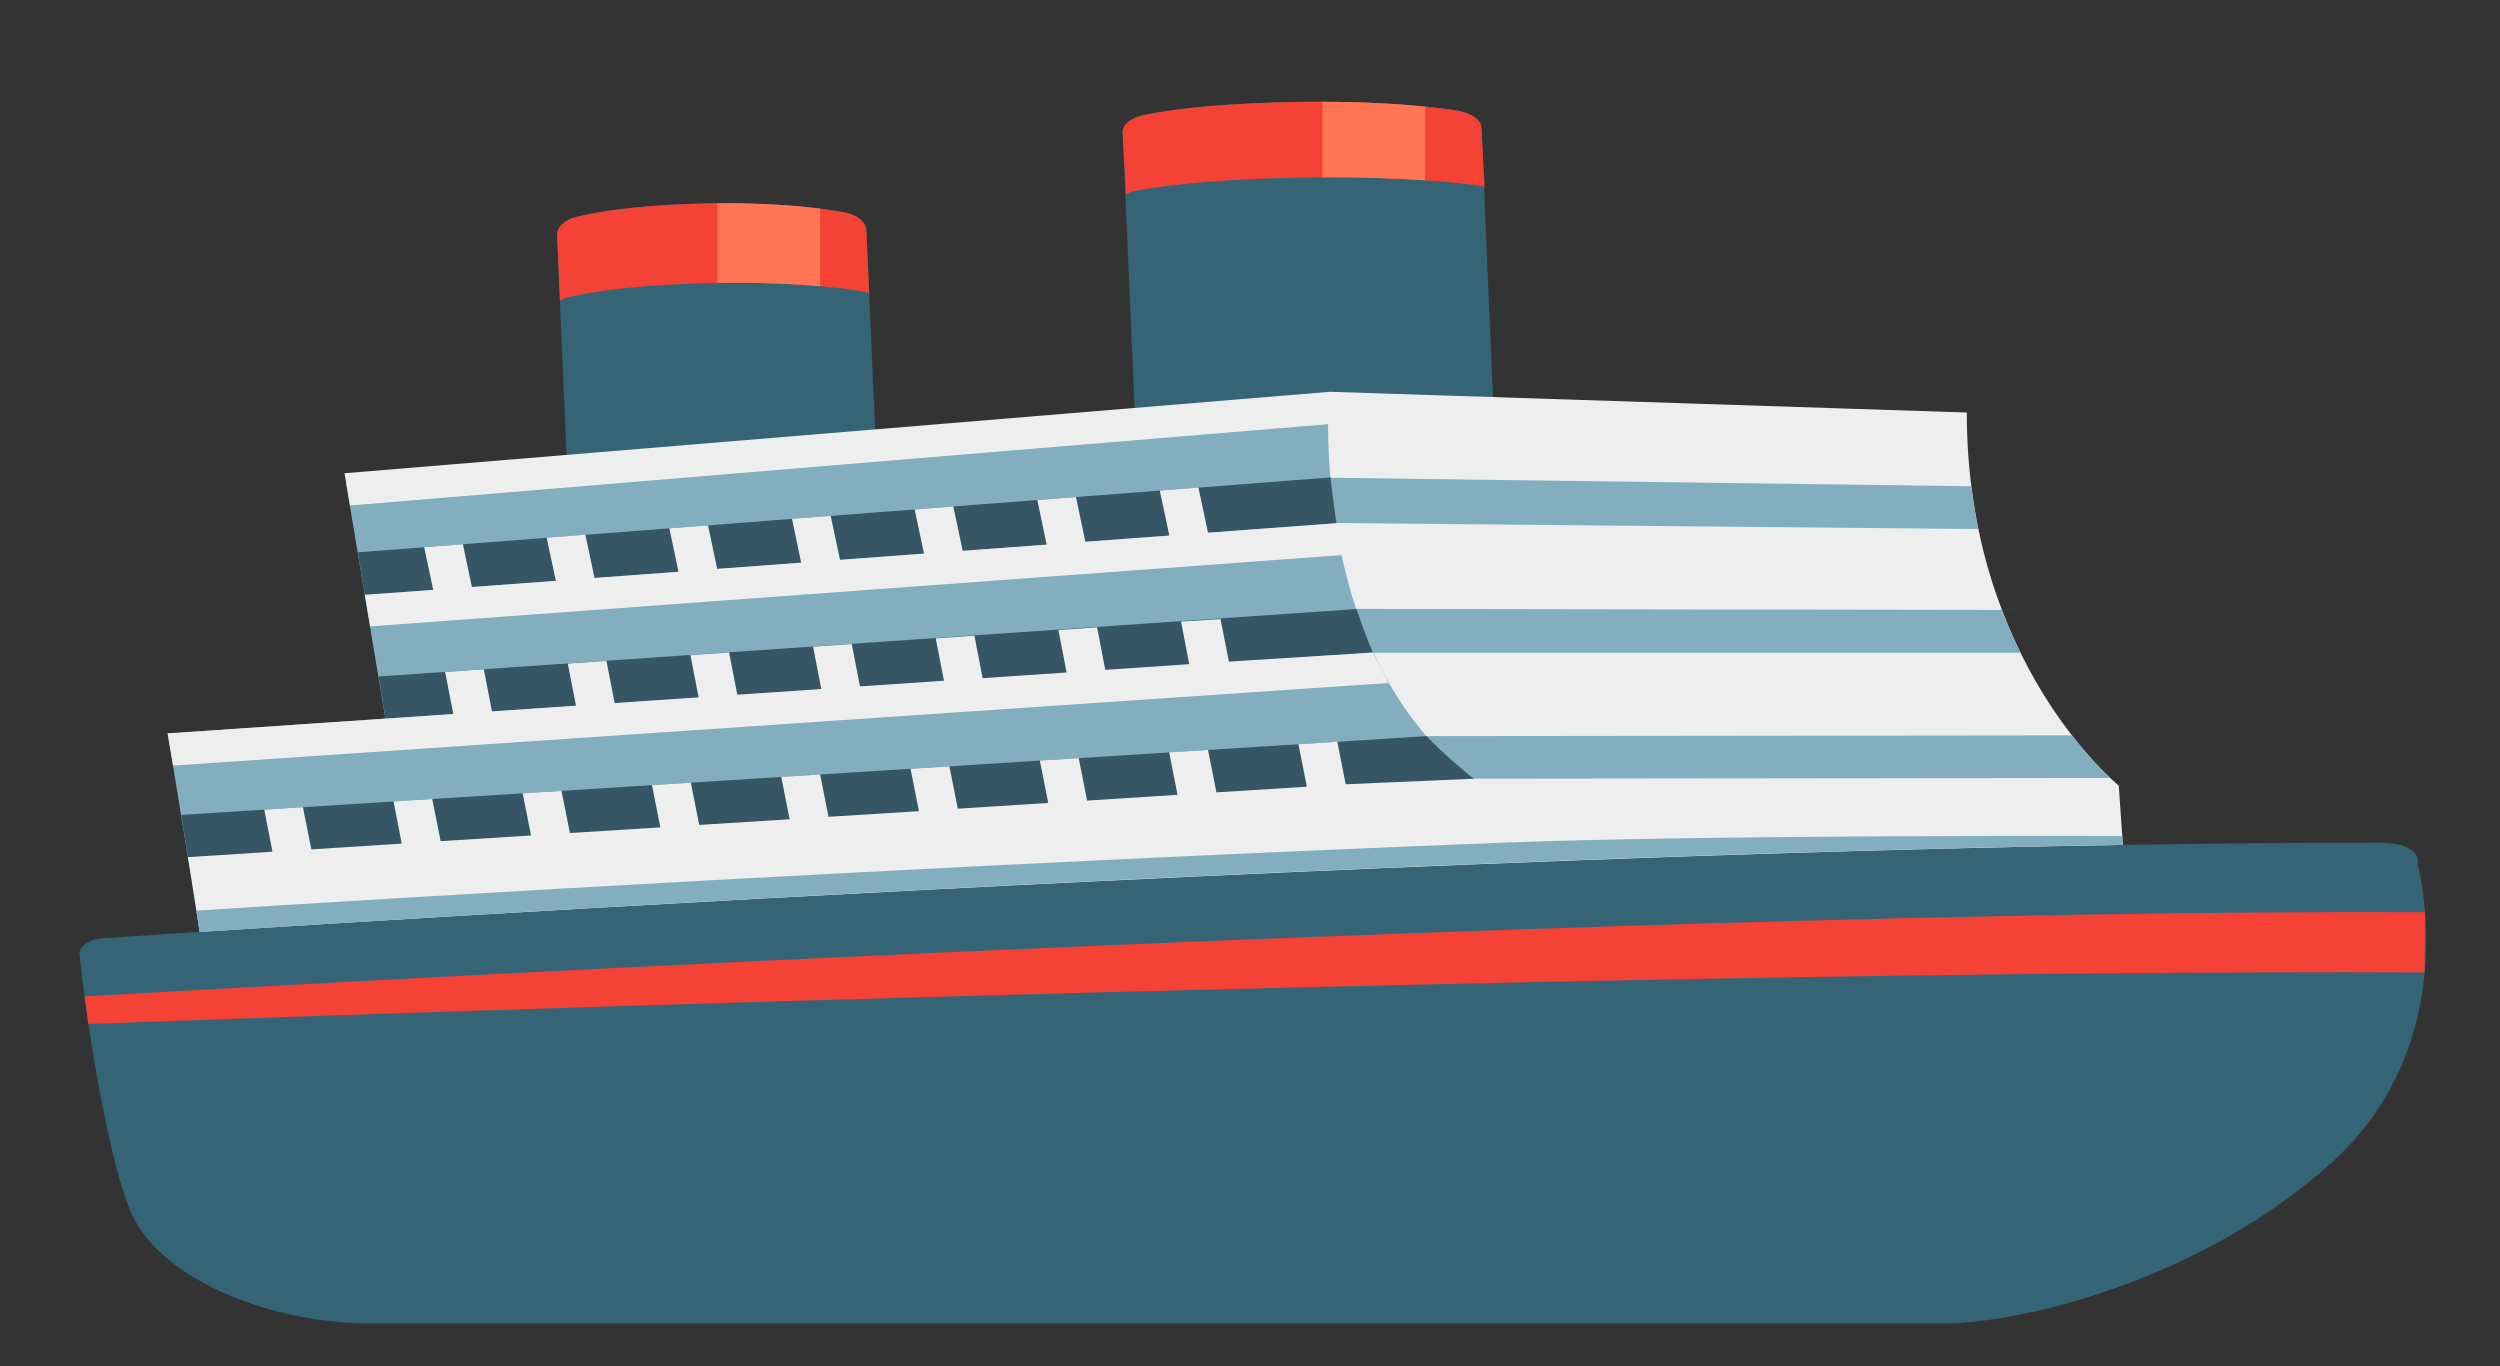 <svg width="452" height="247" viewBox="0 0 452 247" fill="none" xmlns="http://www.w3.org/2000/svg">
<rect x="0" y="0" width="452" height="247" fill="#333333" stroke="none"/>
<path d="M158.553 85.35L156.646 41.681C156.576 40.138 154.987 38.806 152.621 38.382C147.748 37.513 138.354 36.355 124.371 36.876C113.989 37.262 107.668 38.362 104.207 39.211C102.018 39.752 100.641 41.122 100.711 42.608L102.618 86.334L158.553 85.35Z" fill="#356477"/>
<path d="M104.207 39.211C107.668 38.362 113.989 37.282 124.371 36.876C138.354 36.355 147.748 37.513 152.621 38.382C154.951 38.806 156.576 40.138 156.646 41.681L157.141 52.97C156.823 52.893 156.54 52.777 156.222 52.719C150.89 51.851 140.614 50.712 125.253 51.272C113.847 51.677 106.926 52.777 103.112 53.645C102.406 53.8 101.806 54.05 101.241 54.34L100.747 42.588C100.676 41.122 102.018 39.732 104.207 39.211Z" fill="#F44336"/>
<path d="M270.035 74.351L267.845 23.079C267.775 21.613 265.903 20.358 263.184 19.953C257.569 19.123 246.658 18.023 230.449 18.525C218.408 18.892 211.098 19.934 207.037 20.744C204.495 21.246 202.906 22.558 202.976 23.967L205.201 75.296L270.035 74.351Z" fill="#356477"/>
<path d="M207.037 20.744C211.063 19.934 218.372 18.911 230.449 18.525C246.693 18.023 257.569 19.123 263.184 19.953C265.903 20.358 267.775 21.613 267.845 23.079L268.41 33.789C268.057 33.712 267.739 33.596 267.316 33.557C261.136 32.727 249.2 31.647 231.403 32.187C218.161 32.573 210.145 33.615 205.731 34.426C204.918 34.58 204.212 34.812 203.577 35.082L202.976 23.947C202.906 22.558 204.495 21.246 207.037 20.744Z" fill="#F44336"/>
<path d="M148.277 51.754C143.51 51.33 137.295 51.04 129.703 51.175V36.761C137.683 36.683 143.863 37.166 148.277 37.725V51.754Z" fill="#FF7555"/>
<path d="M257.675 32.612C252.767 32.264 246.552 32.033 239.101 32.071V18.409C246.87 18.428 253.085 18.814 257.675 19.278V32.612Z" fill="#FF7555"/>
<path d="M260.147 142.044L261.63 158.254L383.988 155.224L383.07 142.044C383.07 142.044 355.597 119.969 355.597 74.582L240.619 70.839C240.619 70.839 235.146 77.245 239.242 96.291C246.093 128.575 260.147 142.044 260.147 142.044Z" fill="#EEEEEE"/>
<path d="M240.231 86.373L356.409 87.917C356.762 90.599 357.186 93.185 357.68 95.655L240.867 94.555L240.231 86.373Z" fill="#82AEC0"/>
<path d="M241.891 110.089L361.918 110.282C362.977 113.041 364.107 115.627 365.273 118.02H244.892L241.891 110.089Z" fill="#82AEC0"/>
<path d="M257.923 133.091L374.595 132.956C377.491 136.66 379.998 139.227 381.516 140.655L265.974 140.79C265.938 140.79 259.688 135.638 257.923 133.091Z" fill="#82AEC0"/>
<path d="M266.398 142.141L34.288 156.903L30.333 132.627L69.672 129.926L62.538 87.106L240.16 71.283C238.818 118.676 260.112 136.525 266.398 140.809V142.141Z" fill="#82AEC0"/>
<path d="M64.692 99.861L240.549 86.315C240.549 86.315 241.255 92.49 241.643 94.612L65.964 107.58L64.692 99.861Z" fill="#365666"/>
<path d="M69.707 129.926L68.436 122.304L245.245 110.108C246.199 112.81 247.152 115.646 248.247 117.981L69.707 129.926Z" fill="#365666"/>
<path d="M257.923 133.091C261.136 136.448 264.808 139.497 266.468 140.809L266.503 141.099L34.006 155.031L32.77 147.332L257.923 133.091Z" fill="#365666"/>
<path d="M78.323 106.654L76.699 98.935L83.691 98.395L85.315 106.133L100.499 105.014L98.84 97.218L105.832 96.677L107.491 104.493L122.676 103.373L121.016 95.519L128.008 94.979L129.667 102.852L144.852 101.733L143.192 93.802L150.184 93.262L151.879 101.212L167.063 100.093L165.368 92.104L172.36 91.564L174.055 99.591L189.24 98.472L187.545 90.406L194.537 89.866L196.232 97.951L211.416 96.832L209.686 88.688L216.677 88.148L218.408 96.311L241.891 94.574C241.891 94.574 242.173 96.272 242.244 97.314C242.314 98.356 242.597 100.363 242.597 100.363L66.917 113.253L65.964 107.541L78.323 106.654Z" fill="#EEEEEE"/>
<path d="M63.28 91.39L240.69 76.647L240.619 70.82L62.291 85.562L63.28 91.39Z" fill="#EEEEEE"/>
<path d="M81.96 129.096L80.477 121.493L87.469 121.011L88.952 128.614L104.137 127.591L102.653 119.969L109.645 119.486L111.128 127.109L126.313 126.086L124.83 118.444L131.822 117.962L133.305 125.603L148.489 124.581L147.006 116.92L153.998 116.437L155.481 124.098L170.665 123.075L169.182 115.415L176.174 114.932L177.657 122.612L192.842 121.59L191.358 113.909L198.35 113.427L199.833 121.107L215.018 120.084L213.535 112.385L220.668 111.922L222.186 119.621L248.212 117.981C248.212 117.981 248.918 119.332 251.072 123.481L31.287 138.416L30.298 132.589L81.96 129.096Z" fill="#EEEEEE"/>
<path d="M49.261 153.989L47.778 146.386L54.77 145.942L56.288 153.565L72.638 152.523L71.155 144.9L78.147 144.456L79.665 152.079L96.015 151.056L94.496 143.434L101.523 142.99L103.042 150.612L119.392 149.589L117.873 141.948L124.9 141.504L126.419 149.146L142.768 148.123L141.25 140.462L148.277 140.018L149.796 147.679L166.145 146.656L164.627 138.995L171.654 138.552L173.173 146.212L189.522 145.17L188.004 137.51L195.031 137.066L196.549 144.746L212.899 143.704L211.381 136.024L218.408 135.58L219.926 143.26L236.276 142.237L234.758 134.557L241.785 134.094L243.303 141.793L266.539 140.79L268.834 159.682L36.76 172.649L33.971 154.973L49.261 153.989Z" fill="#EEEEEE"/>
<path d="M430.283 152.368C430.283 152.368 437.769 152.175 437.098 156.208C437.098 156.208 445.891 188.241 421.525 210.239C398.113 231.35 365.732 239.281 351.289 239.281H67.164C49.438 239.281 31.04 231.987 24.683 221.161C19.704 212.652 15.29 181.892 14.372 172.514C14.231 171.009 16.314 169.716 19.069 169.6C19.069 169.6 276.391 152.156 430.283 152.368Z" fill="#356477"/>
<path d="M15.961 185.134C15.961 185.134 284.407 175.119 438.369 175.814L438.44 164.93C283.701 164.216 18.009 180.04 15.29 180.156L15.961 185.134Z" fill="#F44336"/>
<path d="M383.564 151.152L383.812 152.754C255.733 154.78 89.8 165.046 36.089 168.5L35.489 164.641C74.403 162.152 172.043 156.247 271.377 152.368C309.585 150.882 383.564 151.152 383.564 151.152Z" fill="#82AEC0"/>
</svg>
